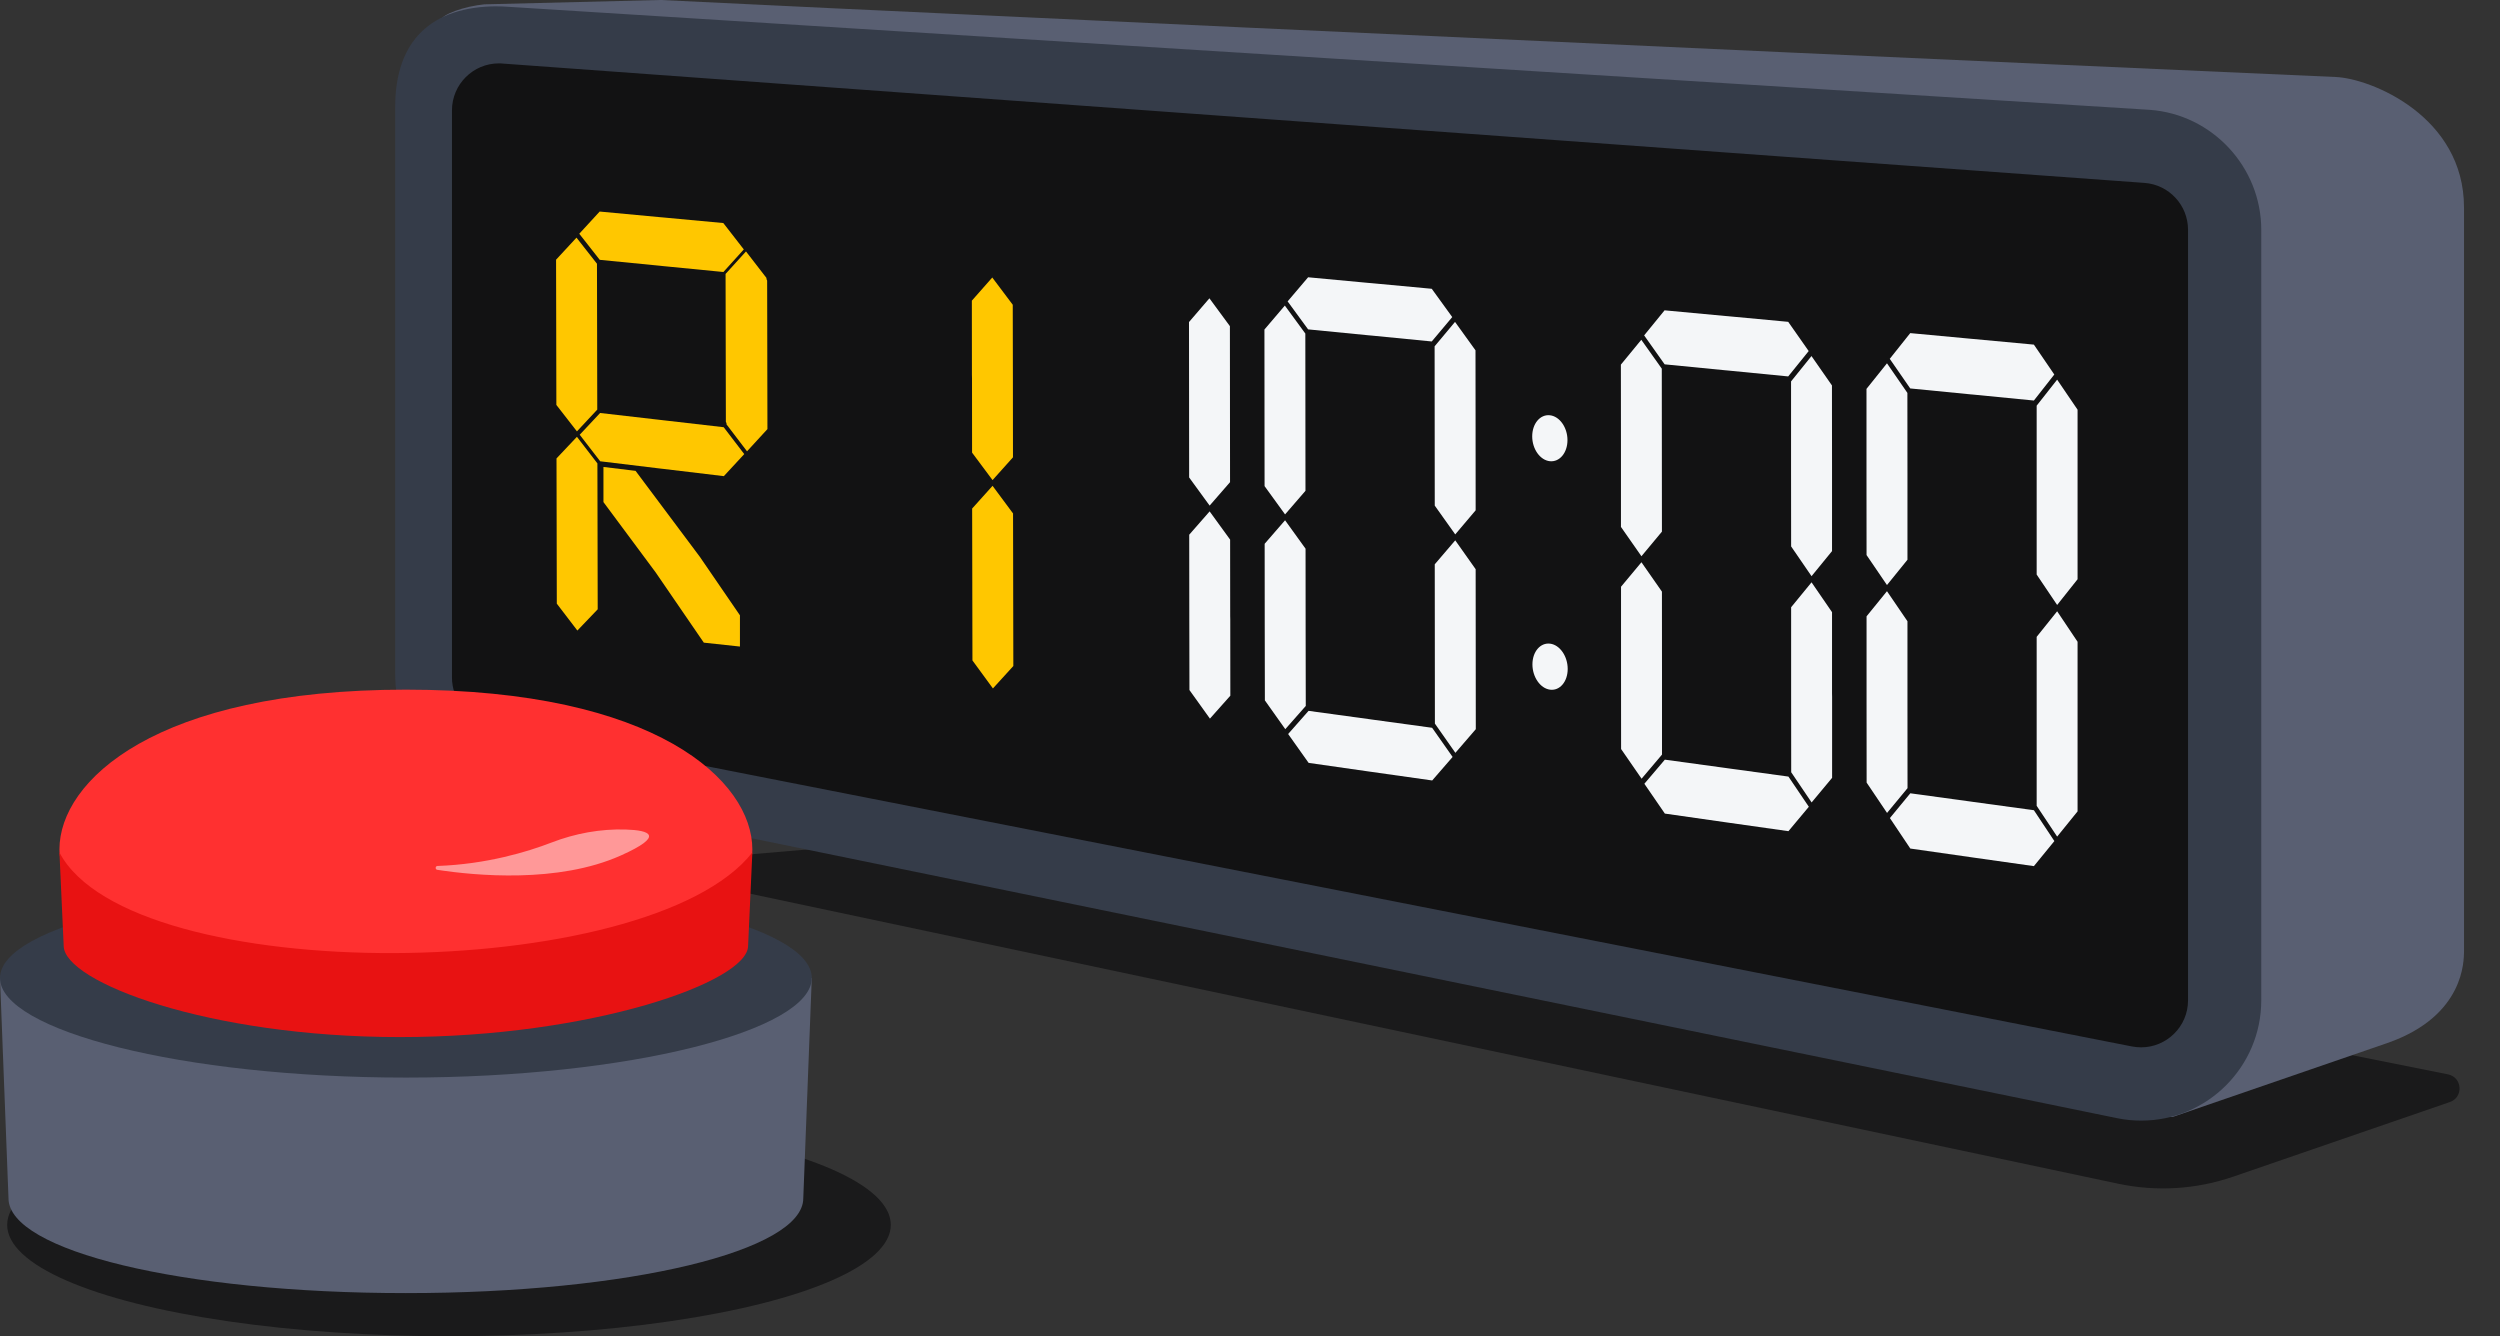 <svg width="348" height="186" viewBox="0 0 348 186" fill="none" xmlns="http://www.w3.org/2000/svg">
<rect x="0" y="0" width="348" height="186" fill="#333333" stroke="none"/>
<path opacity="0.75" d="M294.868 164.776L86 120.5L127 117L325.5 146.5L340.761 149.552C342.762 149.952 342.949 152.74 341.02 153.404L310.859 163.793C305.717 165.564 300.189 165.904 294.868 164.776Z" fill="#121213"/>
<ellipse opacity="0.75" cx="62.5" cy="170.5" rx="61.5" ry="15.5" fill="#121213"/>
<g clip-path="url(#clip0_2835_11046)">
<path d="M67.516 0.602L91.867 0C91.867 0 91.948 0 91.989 0C95.136 0.204 228.234 6.446 325.157 10.72C330.046 10.934 342.99 16.188 342.99 28.887C342.99 44.075 343 130.071 342.99 132.489C342.99 132.53 342.99 132.55 342.99 132.591C342.929 133.437 343.255 141.404 332.266 145.208L302.436 155.48C302.192 155.51 301.947 155.48 301.713 155.388L58.962 67.922C58.218 67.657 57.78 66.892 57.902 66.117L61.385 2.795C61.518 2.02 64.553 0.877 67.516 0.592V0.602Z" fill="#595F72"/>
<path d="M298.047 150.9C297.293 150.9 296.54 150.829 295.796 150.676L67.201 105.734C61.763 104.663 57.811 99.859 57.811 94.3V15.382C57.811 8.956 63.025 3.723 69.441 3.723C69.727 3.723 70.002 3.733 70.287 3.754L298.872 20.37C304.921 20.808 309.657 25.908 309.657 31.988V139.241C309.657 145.667 304.443 150.89 298.037 150.89L298.047 150.9Z" fill="#121213"/>
<path d="M69.441 8.823C69.604 8.823 69.757 8.823 69.92 8.844L298.505 25.46C301.927 25.704 304.575 28.561 304.575 31.988V139.242C304.575 142.924 301.571 145.79 298.047 145.79C297.629 145.79 297.202 145.749 296.774 145.668L68.189 100.726C65.123 100.124 62.913 97.431 62.913 94.3V15.372C62.913 11.73 65.867 8.823 69.441 8.823ZM69.258 0.877C60.041 0.877 55.01 5.651 55.01 14.892V93.81C55.01 101.797 60.001 107.601 67.822 109.141L294.818 155.674C295.888 155.888 296.978 155.99 298.057 155.99C307.274 155.99 314.769 148.473 314.769 139.242V31.998C314.769 23.267 307.956 15.923 299.259 15.29L70.47 0.928C70.063 0.898 69.655 0.888 69.248 0.888L69.258 0.877Z" fill="#353C49"/>
<path d="M100.687 31.049L92.264 30.264L91.898 30.233L83.475 29.448L80.634 32.538L83.485 36.17L91.908 36.996L92.274 37.037L100.697 37.863L103.538 34.721L100.687 31.049Z" fill="#FFC700"/>
<path d="M100.737 59.467L92.315 58.498L91.959 58.457L83.536 57.488L80.695 60.517L83.546 64.21L91.969 65.23L92.335 65.27L100.758 66.28L103.599 63.21L100.737 59.467Z" fill="#FFC700"/>
<path d="M106.827 59.732L106.807 49.613V49.175L106.787 39.046L103.935 35.353L101.094 38.485L101.114 48.563V49.001L101.134 59.079L103.986 62.822L106.827 59.732Z" fill="#FFC700"/>
<path d="M106.734 59.378L106.713 49.26V48.821L106.693 38.692L103.841 35L101 38.131L101.02 48.209V48.648L101.041 58.725L103.892 62.469L106.734 59.378Z" fill="#FFC700"/>
<path d="M83.139 57.019L83.119 47.084V46.655L83.098 36.71L80.247 33.079L77.405 36.149L77.426 46.043V46.472L77.446 56.366L80.308 60.048L83.139 57.019Z" fill="#FFC700"/>
<path d="M83.159 64.505L83.18 74.44V74.869L83.2 84.814L80.369 87.772L77.507 84.028L77.487 74.134V73.706L77.466 63.812L80.308 60.803L83.159 64.505Z" fill="#FFC700"/>
<path d="M141.006 63.659L140.996 53.255V52.816L140.975 42.422L138.124 38.628L135.282 41.851L135.292 52.204L135.303 52.653L135.313 63.006L138.164 66.831L141.006 63.659Z" fill="#FFC700"/>
<path d="M141.016 71.472L141.036 81.866V82.315L141.057 92.709L138.215 95.83L135.364 91.933L135.343 81.58V81.142L135.323 70.788L138.164 67.626L141.016 71.472Z" fill="#FFC700"/>
<path d="M171.222 67.116L171.212 56.488V56.029L171.202 45.4L168.35 41.524L165.509 44.829L165.519 55.417V55.876L165.529 66.464L168.381 70.38L171.222 67.116Z" fill="#F4F6F8"/>
<path d="M171.233 75.114L171.243 85.742L171.253 86.201L171.263 96.84L168.422 100.032L165.57 96.054L165.55 85.477V85.018L165.54 74.43L168.381 71.186L171.233 75.114Z" fill="#F4F6F8"/>
<path d="M199.3 40.199L190.878 39.413L190.511 39.383L182.089 38.597L179.238 41.953L182.089 45.849L190.522 46.676L190.878 46.706L199.3 47.532L202.152 44.136L199.3 40.199Z" fill="#F4F6F8"/>
<path d="M205.411 71.034L205.401 60.14V59.66L205.39 48.767L202.539 44.809L199.698 48.206L199.708 59.059V59.528L199.718 70.381L202.569 74.389L205.411 71.034Z" fill="#F4F6F8"/>
<path d="M181.722 68.32L181.712 57.61V57.141L181.702 46.431L178.85 42.535L176.009 45.87L176.019 56.539V56.998L176.029 67.668L178.881 71.605L181.722 68.32Z" fill="#F4F6F8"/>
<path d="M199.362 108.641L190.939 107.448L190.573 107.397L182.16 106.193L179.309 102.174L182.15 98.951L190.573 100.104L190.929 100.155L199.351 101.307L202.203 105.367L199.362 108.641Z" fill="#F4F6F8"/>
<path d="M205.411 79.234L205.421 90.138V90.607L205.431 101.501L202.59 104.796L199.738 100.726L199.728 89.873V89.404L199.718 78.551L202.57 75.215L205.411 79.234Z" fill="#F4F6F8"/>
<path d="M181.733 76.379L181.743 87.099V87.558L181.763 98.268L178.912 101.501L176.07 97.493L176.05 86.823V86.364L176.04 75.695L178.881 72.421L181.733 76.379Z" fill="#F4F6F8"/>
<path d="M248.918 44.799L240.496 44.013L240.129 43.983L231.707 43.197L228.865 46.686L231.717 50.715L240.139 51.541L240.496 51.572L248.918 52.398L251.77 48.868L248.918 44.799Z" fill="#F4F6F8"/>
<path d="M255.018 76.715V65.434V64.944L255.008 53.653L252.157 49.562L249.315 53.092V64.342V64.822L249.325 76.062L252.167 80.204L255.018 76.715Z" fill="#F4F6F8"/>
<path d="M231.34 74.002L231.33 62.904V62.425L231.32 51.317L228.468 47.298L225.627 50.756L225.637 61.813V62.292V73.349L228.488 77.429L231.34 74.002Z" fill="#F4F6F8"/>
<path d="M248.949 115.699L240.526 114.506L240.17 114.455L231.747 113.251L228.896 109.1L231.747 105.744L240.16 106.897L240.526 106.948L248.949 108.1L251.79 112.303L248.949 115.699Z" fill="#F4F6F8"/>
<path d="M255.018 85.212V96.503L255.029 96.993V108.274L252.177 111.701L249.336 107.499L249.325 96.258V95.769V84.528L252.167 81.06L255.018 85.212Z" fill="#F4F6F8"/>
<path d="M231.34 82.355L231.35 93.463V93.943V105.04L228.509 108.396L225.657 104.265L225.647 93.208V92.729V81.672L228.488 78.265L231.34 82.355Z" fill="#F4F6F8"/>
<path d="M283.117 47.971L274.684 47.186L274.328 47.155L265.905 46.37L263.054 49.95L265.905 54.071L274.328 54.897L274.694 54.928L283.117 55.754L285.958 52.133L283.117 47.971Z" fill="#F4F6F8"/>
<path d="M289.197 80.632V69.075V68.585V57.029L286.355 52.847L283.504 56.468V67.973V68.473V79.979L286.355 84.212L289.197 80.632Z" fill="#F4F6F8"/>
<path d="M265.518 77.919V66.556V66.056L265.508 54.693L262.667 50.572L259.815 54.132V65.454V65.944L259.825 77.266L262.667 81.438L265.518 77.919Z" fill="#F4F6F8"/>
<path d="M283.117 120.565L274.694 119.372L274.338 119.321L265.915 118.117L263.074 113.874L265.915 110.426L274.338 111.579L274.694 111.63L283.117 112.782L285.968 117.077L283.117 120.565Z" fill="#F4F6F8"/>
<path d="M289.197 89.333V100.889V101.389V112.946L286.355 116.455L283.504 112.171V100.655V100.155V88.649L286.355 85.089L289.197 89.333Z" fill="#F4F6F8"/>
<path d="M265.518 86.477V97.85V98.339L265.528 109.712L262.677 113.16L259.835 108.937L259.825 97.605V97.115V85.793L262.667 82.294L265.518 86.477Z" fill="#F4F6F8"/>
<path d="M218.192 61.262C218.192 63.037 217.092 64.342 215.738 64.2C214.383 64.057 213.283 62.506 213.283 60.742C213.283 58.977 214.383 57.661 215.738 57.804C217.092 57.947 218.192 59.497 218.192 61.262Z" fill="#F4F6F8"/>
<path d="M218.223 93.117C218.223 94.891 217.123 96.177 215.768 96.003C214.414 95.83 213.314 94.249 213.314 92.484C213.314 90.719 214.414 89.434 215.768 89.597C217.123 89.761 218.223 91.342 218.223 93.117Z" fill="#F4F6F8"/>
<path d="M88.471 65.543L97.412 77.5L103 85.652V90L97.971 89.457L91.265 79.674L84 69.891V65L88.471 65.543Z" fill="#FFC700"/>
</g>
<g clip-path="url(#clip1_2835_11046)">
<path d="M0 136.137L1.184 166.804C1.184 174.092 25.294 180 56.5 180C87.706 180 111.816 174.092 111.816 166.804L113 136.137H0Z" fill="#595F72"/>
<path d="M56.5 150C87.704 150 113 143.425 113 136.137C113 128.849 87.704 122.941 56.5 122.941C25.296 122.941 0 128.849 0 136.137C0 143.425 25.296 150 56.5 150Z" fill="#353C49"/>
<path d="M104.727 118.235C104.727 127.767 83.135 135.494 56.5 135.494C29.865 135.494 8.274 127.767 8.274 118.235C8.274 108.703 21.654 96 56.5 96C91.347 96 104.727 108.706 104.727 118.235Z" fill="#FF3030"/>
<path opacity="0.5" d="M60.893 120.543C60.582 120.555 60.555 121.033 60.863 121.078C66.177 121.892 77.686 122.986 86.397 119.094C92.572 116.336 90.473 115.575 87.111 115.47C83.582 115.362 80.069 116.008 76.753 117.288C73.438 118.568 67.748 120.299 60.893 120.543Z" fill="white"/>
<path d="M8.274 118.665L8.866 131.653C8.866 136.693 29.03 144.362 55.665 144.362C82.301 144.362 104.135 136.69 104.135 131.653L104.727 118.665C90.269 137.042 18.226 137.637 8.274 118.665Z" fill="#E81212"/>
</g>
<defs>
<clipPath id="clip0_2835_11046">
<rect width="288" height="156" fill="white" transform="translate(55)"/>
</clipPath>
<clipPath id="clip1_2835_11046">
<rect width="113" height="84" fill="white" transform="translate(0 96)"/>
</clipPath>
</defs>
</svg>
